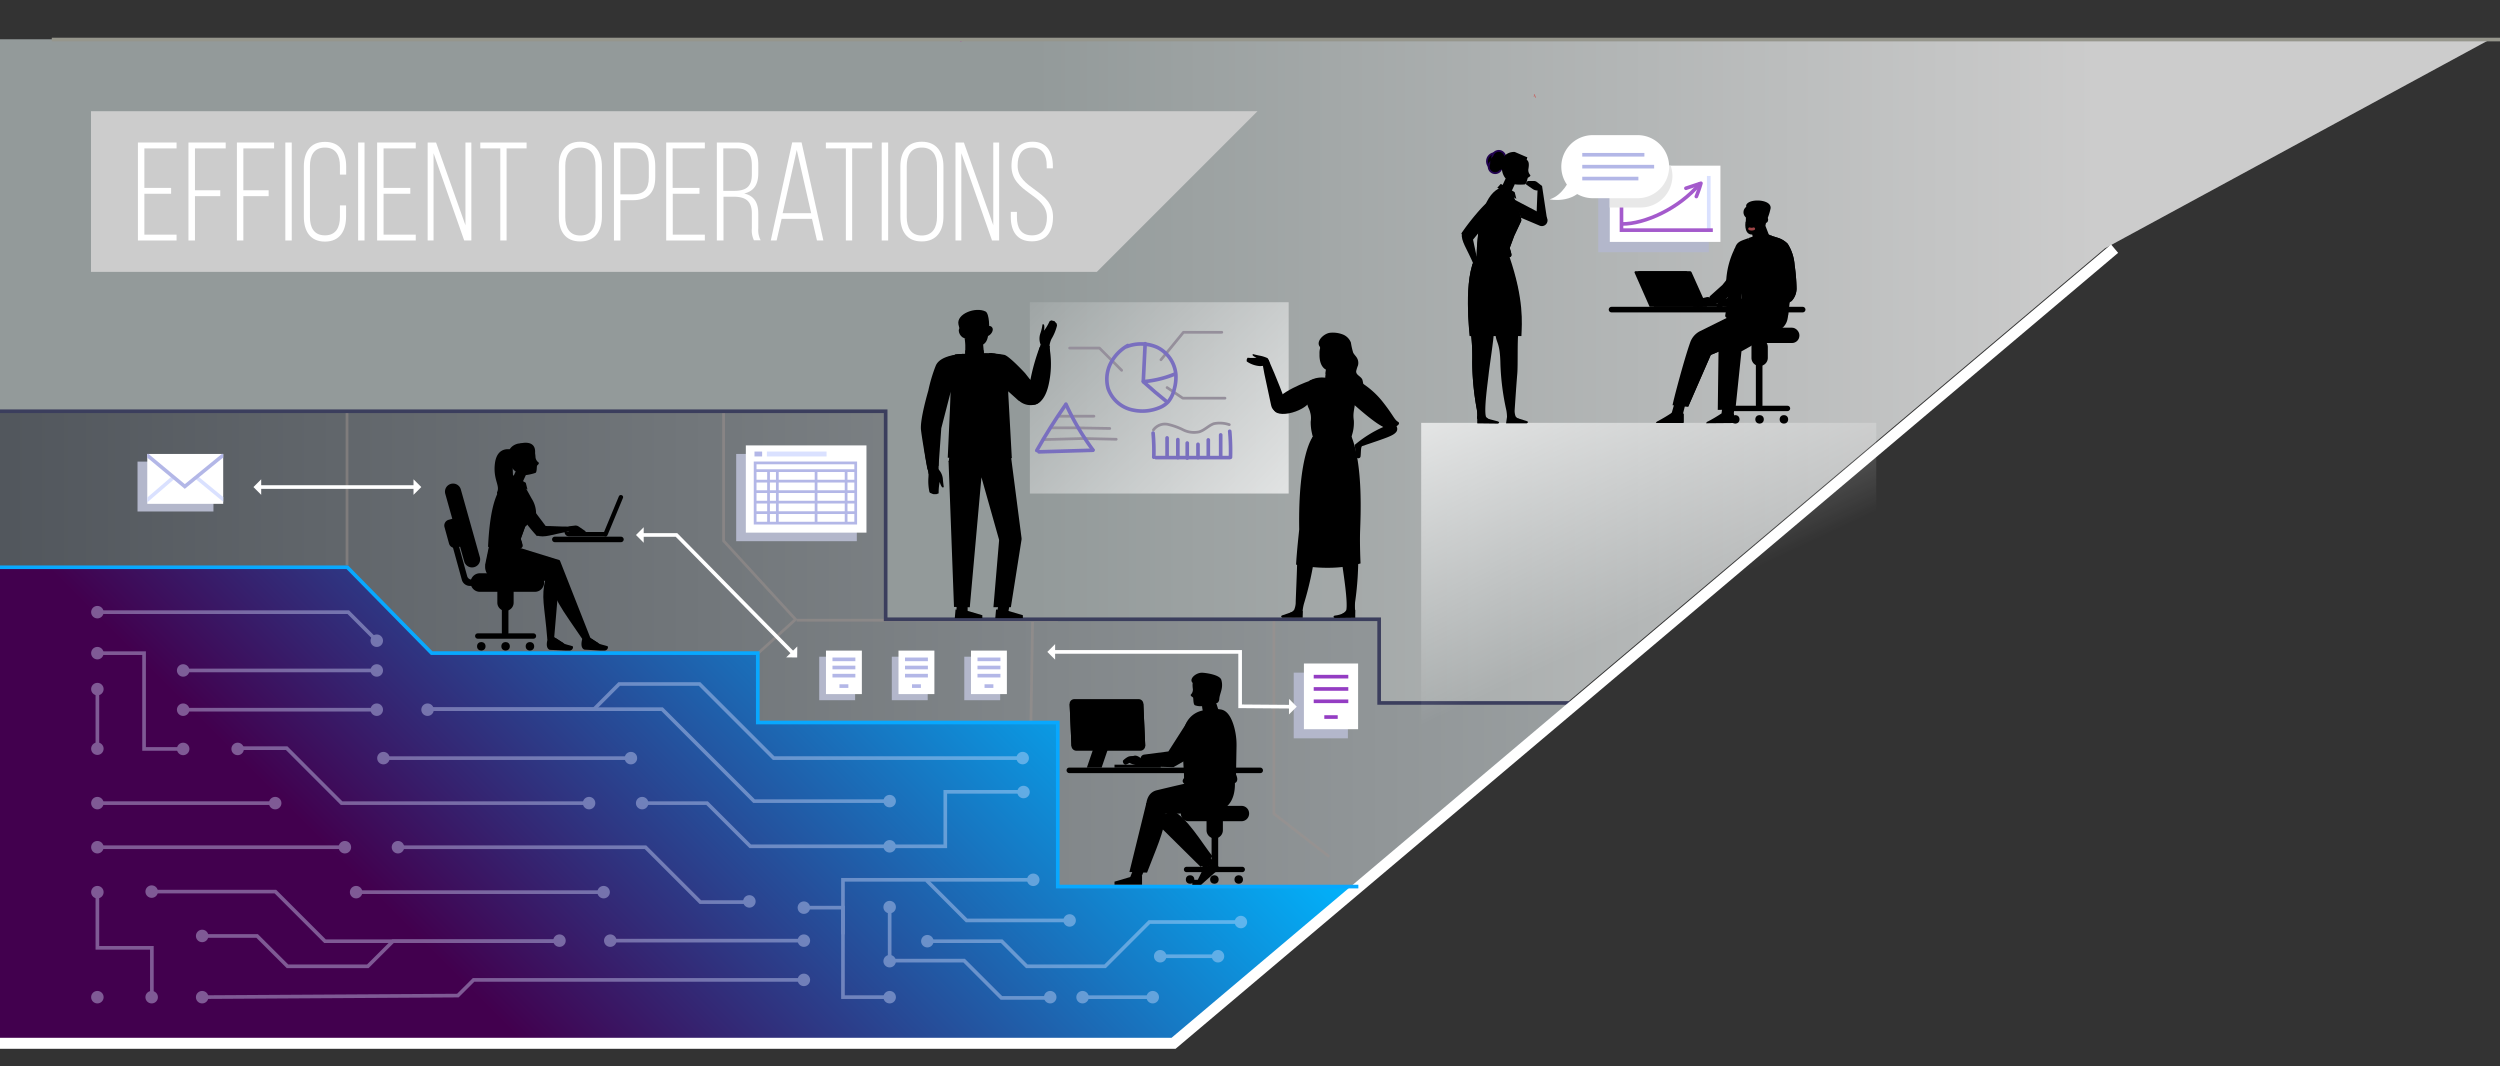 <svg xmlns="http://www.w3.org/2000/svg" xmlns:xlink="http://www.w3.org/1999/xlink" width="500.11" height="213.31" viewBox="0 0 500.11 213.31"><rect x="0" y="0" width="500.11" height="213.31" fill="#333333" stroke="none"/><defs><linearGradient id="h" x1="206.76" y1="108.24" x2="418.96" y2="108.24" gradientUnits="userSpaceOnUse"><stop offset="0" stop-color="#939a9a"/><stop offset="1" stop-color="#ccc"/></linearGradient><linearGradient id="i" x1="279.03" y1="126.72" x2="200.74" y2="48.43" gradientUnits="userSpaceOnUse"><stop offset="0" stop-color="#fff"/><stop offset="1" stop-color="#fff" stop-opacity="0"/></linearGradient><linearGradient id="j" x1="412.77" y1="145.61" x2="-68.03" y2="145.61" gradientUnits="userSpaceOnUse"><stop offset="0" stop-color="#b0b5b5"/><stop offset="1" stop-color="#42474e"/></linearGradient><linearGradient id="k" x1="298.87" y1="50.34" x2="332.98" y2="122.31" xlink:href="#i"/><linearGradient id="l" x1="180.68" y1="83.48" x2="80.03" y2="184.14" gradientUnits="userSpaceOnUse"><stop offset="0" stop-color="#00b6ff"/><stop offset="1" stop-color="#42004e"/></linearGradient><clipPath id="m"><rect x="29.46" y="90.81" width="15.19" height="9.98" fill="none"/></clipPath></defs><g style="isolation:isolate"><g clip-path="url(#g)"><polygon points="0 208.64 232.84 208.64 421.08 49.68 498.18 7.85 0 7.85 0 208.64" fill="url(#h)"/><rect x="206.02" y="60.46" width="51.77" height="38.27" fill="url(#i)"/><path d="M223.29,87.87l-6.6-.15-8,.22" fill="none" stroke="#958f9b" stroke-linecap="round" stroke-linejoin="round" stroke-width="0.55"/><path d="M222,85.71l-6.78-.12h-4.94" fill="none" stroke="#958f9b" stroke-linecap="round" stroke-linejoin="round" stroke-width="0.55"/><path d="M218.83,83.26h-7.09" fill="none" stroke="#958f9b" stroke-linecap="round" stroke-linejoin="round" stroke-width="0.55"/><path d="M230.74,86a2.86,2.86,0,0,1,2.88-1.11A13.51,13.51,0,0,1,236.71,86a4.83,4.83,0,0,0,3.18.39c1.08-.33,1.88-1.26,2.94-1.64a6,6,0,0,1,3.08.2" fill="none" stroke="#958f9b" stroke-linecap="round" stroke-linejoin="round" stroke-width="0.55"/><polyline points="233.47 77.53 236.6 79.65 245.05 79.65" fill="none" stroke="#958f9b" stroke-linecap="round" stroke-linejoin="round" stroke-width="0.55"/><polyline points="232.24 71.97 236.74 66.47 244.41 66.47" fill="none" stroke="#958f9b" stroke-linecap="round" stroke-linejoin="round" stroke-width="0.55"/><polyline points="224.38 74.08 219.94 69.63 213.97 69.63" fill="none" stroke="#958f9b" stroke-linecap="round" stroke-linejoin="round" stroke-width="0.55"/><g style="mix-blend-mode:multiply"><path d="M207.4,90.12q2.61-4.62,5.66-9" fill="none" stroke="#796fbf" stroke-linecap="round" stroke-linejoin="round" stroke-width="0.73"/><path d="M213.23,80.85A51.86,51.86,0,0,0,218.62,90" fill="none" stroke="#796fbf" stroke-linecap="round" stroke-linejoin="round" stroke-width="0.73"/><path d="M207.83,90.39l10.8-.32" fill="none" stroke="#796fbf" stroke-linecap="round" stroke-linejoin="round" stroke-width="0.73"/><path d="M225.61,69.12a8.61,8.61,0,0,0-3.41,3.51,7,7,0,0,0-.52,5.11,6.63,6.63,0,0,0,5.11,4.32,8.84,8.84,0,0,0,5-.45,4.92,4.92,0,0,0,1.91-1.25,6.12,6.12,0,0,0,1.19-2.47,8.93,8.93,0,0,0,.33-3,6.72,6.72,0,0,0-3.71-5.4,8,8,0,0,0-6.2-.12" fill="none" stroke="#796fbf" stroke-linecap="round" stroke-linejoin="round" stroke-width="0.73"/><path d="M229.08,68.75l-.37,7.51" fill="none" stroke="#796fbf" stroke-linecap="round" stroke-linejoin="round" stroke-width="0.73"/><path d="M228.72,76.34a21,21,0,0,0,6.16-1.46" fill="none" stroke="#796fbf" stroke-linecap="round" stroke-linejoin="round" stroke-width="0.73"/><path d="M228.84,76.47q2.21,2,4.55,3.88" fill="none" stroke="#796fbf" stroke-linecap="round" stroke-linejoin="round" stroke-width="0.73"/><path d="M230.67,86.64a40.78,40.78,0,0,1,.14,4.82" fill="none" stroke="#796fbf" stroke-linecap="round" stroke-linejoin="round" stroke-width="0.73"/><path d="M246,86.28a44.75,44.75,0,0,1,.15,5.18" fill="none" stroke="#796fbf" stroke-linecap="round" stroke-linejoin="round" stroke-width="0.73"/><path d="M231.25,91.54H246" fill="none" stroke="#796fbf" stroke-linecap="round" stroke-linejoin="round" stroke-width="0.73"/><path d="M233.47,87.6v3.6" fill="none" stroke="#796fbf" stroke-linecap="round" stroke-linejoin="round" stroke-width="0.73"/><path d="M235.62,87.94v3.6" fill="none" stroke="#796fbf" stroke-linecap="round" stroke-linejoin="round" stroke-width="0.73"/><path d="M237.5,88.63v3" fill="none" stroke="#796fbf" stroke-linecap="round" stroke-linejoin="round" stroke-width="0.73"/><path d="M239.65,88.88v2.66" fill="none" stroke="#796fbf" stroke-linecap="round" stroke-linejoin="round" stroke-width="0.73"/><path d="M241.71,88v3.43" fill="none" stroke="#796fbf" stroke-linecap="round" stroke-linejoin="round" stroke-width="0.73"/><path d="M244.19,87v4.46" fill="none" stroke="#796fbf" stroke-linecap="round" stroke-linejoin="round" stroke-width="0.73"/></g><polygon points="315.39 140.62 275.89 140.62 275.89 123.88 177.17 123.88 177.17 82.27 -34.23 82.27 -34.23 208.94 234.77 208.94 315.39 140.62" fill="url(#j)"/><rect x="258.81" y="134.56" width="10.84" height="13.14" transform="translate(528.45 282.26) rotate(180)" fill="#b3b7cb" style="mix-blend-mode:multiply"/><rect x="260.84" y="132.73" width="10.84" height="13.14" transform="translate(532.52 278.6) rotate(180)" fill="#fff"/><line x1="267.6" y1="143.44" x2="264.92" y2="143.44" fill="none" stroke="#943dc3" stroke-miterlimit="10" stroke-width="0.73"/><line x1="269.72" y1="140.29" x2="262.8" y2="140.29" fill="none" stroke="#943dc3" stroke-miterlimit="10" stroke-width="0.73"/><line x1="269.72" y1="137.82" x2="262.8" y2="137.82" fill="none" stroke="#943dc3" stroke-miterlimit="10" stroke-width="0.73"/><line x1="269.72" y1="135.36" x2="262.8" y2="135.36" fill="none" stroke="#943dc3" stroke-miterlimit="10" stroke-width="0.73"/><g opacity="0.5" style="mix-blend-mode:multiply"><line x1="69.42" y1="113.1" x2="69.42" y2="82.57" fill="none" stroke="#9d918e" stroke-miterlimit="10" stroke-width="0.55"/><polyline points="151.59 130.74 159.15 123.91 144.75 108.19 144.75 82.43" fill="none" stroke="#9d918e" stroke-miterlimit="10" stroke-width="0.55"/><line x1="159.37" y1="124.07" x2="211.66" y2="124.07" fill="none" stroke="#9d918e" stroke-miterlimit="10" stroke-width="0.55"/><line x1="206.56" y1="124.33" x2="206.23" y2="144.34" fill="none" stroke="#9d918e" stroke-miterlimit="10" stroke-width="0.55"/><polyline points="265.91 171.39 254.84 162.78 254.84 123.61" fill="none" stroke="#9d918e" stroke-miterlimit="10" stroke-width="0.55"/></g><polyline points="315.39 140.62 275.89 140.62 275.89 123.88 177.17 123.88 177.17 82.27 -34.23 82.27" fill="none" stroke="#3b3e5d" stroke-miterlimit="10" stroke-width="0.73"/><rect x="284.3" y="84.59" width="91.03" height="62.06" fill="url(#k)"/><path d="M347.13,49.5a16.43,16.43,0,0,0-1.83,7.06s1.12-.1,1.11-.26S347.13,49.5,347.13,49.5Z" fill-rule="evenodd"/><polygon points="336.6 83.06 334.33 82.9 335.08 80.28 337.25 80.44 336.6 83.06" fill-rule="evenodd"/><polygon points="346.79 83.06 344.36 82.89 344.67 80.38 347.09 80.56 346.79 83.06" fill-rule="evenodd"/><path d="M336.78,84.62a.71.71,0,0,0,.06-.25l0-1.63-2.32-.22a32.8,32.8,0,0,1-2.87,1.72.65.65,0,0,0-.4.38Z" fill-rule="evenodd"/><path d="M352,73.22h0a1.63,1.63,0,0,1-1.63-1.63V69.43A1.63,1.63,0,0,1,352,67.8h0a1.64,1.64,0,0,1,1.64,1.63v2.16A1.64,1.64,0,0,1,352,73.22Z" fill-rule="evenodd"/><path d="M351.91,81.71h0a.67.67,0,0,1-.66-.66V68.88a.66.66,0,0,1,.66-.66h0a.65.65,0,0,1,.66.66V81.05A.66.66,0,0,1,351.91,81.71Z"/><circle cx="351.99" cy="83.89" r="0.85"/><circle cx="356.86" cy="83.89" r="0.85"/><circle cx="347.13" cy="83.89" r="0.85"/><path d="M357.57,82.24H346.43a.53.53,0,0,1-.53-.53h0a.54.54,0,0,1,.53-.54h11.14a.54.54,0,0,1,.54.54h0A.54.54,0,0,1,357.57,82.24Z"/><rect x="343.86" y="65.55" width="16.1" height="3.07" rx="1.49"/><path d="M347.75,59s-1.43,4.11-1.33,4.92a5.7,5.7,0,0,0,1,2.56l7-.06a3.24,3.24,0,0,0,3.18-3.8v0c0-.19-.06-.38-.08-.57l-.48-3.56c-2.18,1.42-6.14,2-9.6,1.06Z" fill-rule="evenodd"/><path d="M342,59.3,344.56,57l1.95-2.44,1.16,2.74a8.88,8.88,0,0,1-5.27,3.8l-.31-.92Z" fill-rule="evenodd"/><path d="M337.72,81.34l-3.13-.27c0-.39,2.25-9,3.52-12.56a4,4,0,0,1,2-2.28l7.54-3.74,4.93,4.18L342.23,71Z" fill-rule="evenodd"/><path d="M337.72,81.34l-1.27-.11c.3-2.5,2.25-4.73,3.13-6,1.11-1.58.43-4.2.9-5.52a4.52,4.52,0,0,1,.95-1.34,8.39,8.39,0,0,1,3.75-2.24A14.57,14.57,0,0,0,349.44,64l3.16,2.68L342.23,71Z" fill-rule="evenodd"/><path d="M346.82,84.62a.54.54,0,0,0,.06-.25l0-1.63-2.57,0a27.74,27.74,0,0,1-2.61,1.55.65.65,0,0,0-.41.38Z" fill-rule="evenodd"/><path d="M349.63,41.21a1.35,1.35,0,0,0-.36,2.3c1.3,1.54.36-2.3.36-2.3Z" fill-rule="evenodd"/><path d="M355.25,48.49a1.68,1.68,0,0,0-.94-1.39,3.07,3.07,0,0,0-2.07-.19,15.19,15.19,0,0,0-2.44.71l-.69,2.28,2.3,1.1L356,47.6Z" fill-rule="evenodd"/><path d="M349.32,42.53A2.06,2.06,0,0,1,350,41.1a2,2,0,0,1,1.52-.49h0a2,2,0,0,1,1.83,2.1c0,.61-.05,1.29-.08,1.87a1.41,1.41,0,0,1-.49,1,1.44,1.44,0,0,1-1.09.35l-1.11-.11a1.49,1.49,0,0,1-1.34-1.54c0-.54.05-1.18.07-1.78Z" fill-rule="evenodd"/><polygon points="354.36 48.27 352.91 44.52 350.28 45.69 351.01 49.31 354.36 48.27 354.36 48.27" fill-rule="evenodd"/><path d="M352.2,42.3s-.26,1.84,1.18,1.88a11.72,11.72,0,0,0,.82-2.51c.16-1.58-3-1.9-4.29-1.23s-.5,1.89,2.29,1.86Z" fill-rule="evenodd"/><path d="M350.47,47.6c.83,1.32,2.83.12,3.16-.34.05-.08.93.46,1.05.54,1.75,1.27,2,6.71,2.3,8.67.14.91,1,4,.53,4.77-.15.27-1.52.06-1.79.11-1.15.22-6.29.63-7-.19s-.18-2.33-.31-3.3a24.08,24.08,0,0,1,.65-9.48Z" fill-rule="evenodd"/><path d="M349,55.24c.9,2.78,7.55-.2,6.79-1.53-1-1.87.47,1.28.75,3.24.13.91.86,4,.47,4.77-.13.27-.65,2.39-.9,2.41-3.26.13-8.26.35-8.49-.72-.32-1.52,1.14-4.1,1.25-5.07A11.63,11.63,0,0,0,349,55.24Z" fill-rule="evenodd"/><path d="M353.35,43.41a.64.64,0,0,0-.31,1.21.56.56,0,0,0,.63-.48.57.57,0,0,0-.32-.73Z" fill-rule="evenodd"/><path d="M349.25,44.31c-.1-.16-.49,2.48,1.1,2.61s2.26-.51,2.36-3.55c0,0-.63,1.85-1.56,1.88-1.94,0-1.79-.74-1.9-.94Z" fill-rule="evenodd"/><path d="M350,45.77a1.23,1.23,0,0,0,.82,0" stroke="#9c4345" stroke-linecap="round" stroke-linejoin="round" stroke-width="0.55"/><path d="M343.63,82l3.53-.1,1.21-11.62,7.54-4.19-.8-1.22-5.38-.39-4,1.89a3.42,3.42,0,0,0-1.94,3.11Z" fill-rule="evenodd"/><path d="M349.8,47.62a56,56,0,0,0-1,7.94,63.92,63.92,0,0,1-1.36,9.06c-.48-.89-2.18-.62-2.33-1.43,0,0,1.49-9.82,1.75-12.39S348.09,48.3,349.8,47.62Z" fill-rule="evenodd"/><path d="M346.86,60s-.89-.61-1.46-.32a10.64,10.64,0,0,0-1.12.38,3.64,3.64,0,0,0-.93.92.75.75,0,0,0,.56.74c.2,0,.8-.49.8-.49a3.48,3.48,0,0,0,1.93,0Z" fill-rule="evenodd"/><path d="M342.72,59.9s-.84-.68-1.43-.42a10.72,10.72,0,0,0-1.15.29,3.76,3.76,0,0,0-1,.85.75.75,0,0,0,.5.78c.2.05.84-.44.84-.44a3.38,3.38,0,0,0,1.91.17Z" fill-rule="evenodd"/><polygon points="346.86 59.95 349.69 59.74 349.8 61.24 346.26 61.05 346.86 59.95" fill-rule="evenodd"/><rect x="338.7" y="60.79" width="9.24" height="0.59"/><path d="M359.39,57.64A37.75,37.75,0,0,0,359,53a9.12,9.12,0,0,0-1.39-4.24,4.79,4.79,0,0,0-2-1.2l-1.34-.42a36.5,36.5,0,0,0-1,11.25l-4.49.89v2.14h6.93l1.38-.45,1.31-.73A3.68,3.68,0,0,0,359.39,57.64Z" fill-rule="evenodd"/><path d="M341.49,61.38h-10.6l-3.2-7.13h10.36a.38.38,0,0,1,.34.22Z" fill-rule="evenodd"/><path d="M340.64,61.38H330L327,54.58a.23.23,0,0,1,.21-.33h10.09a.23.23,0,0,1,.21.14Z" fill-rule="evenodd"/><path d="M353.17,56.76s-.09,3.79-1,5.53a21.46,21.46,0,0,1-2.4,2.83s7.74.76,8-2.36a61.71,61.71,0,0,1,1-6.77Z" fill-rule="evenodd"/><path d="M334.12,57.86c.13.44-.21.8-.76.8a1.3,1.3,0,0,1-1.23-.8c-.13-.45.22-.81.77-.81A1.28,1.28,0,0,1,334.12,57.86Z" fill-rule="evenodd"/><path d="M359.39,57.64A37.75,37.75,0,0,0,359,53a9.12,9.12,0,0,0-1.39-4.24,4.79,4.79,0,0,0-2-1.2l-1.34-.42c5.15,2.63,3.48,8.28,3.84,12.06-.83.44-1.22.3-3.15.69a26.86,26.86,0,0,1-3.58,1,5,5,0,0,0-2.62-.1v.59h6.93l1.38-.45,1.31-.73A3.68,3.68,0,0,0,359.39,57.64Z" fill-rule="evenodd"/><path d="M360.61,62.49H322.38a.56.56,0,0,1-.56-.56h0a.56.56,0,0,1,.56-.55h38.23a.56.56,0,0,1,.56.55h0A.56.56,0,0,1,360.61,62.49Z" fill-rule="evenodd"/><path d="M298,55.18A22.41,22.41,0,0,0,300,51c0,.3-1.13.8,1.45.42,0,0,3.5,5.75,2.31,14.81-.26,1.94-.08,6.75-.24,8.56S303,82,303,82a3.07,3.07,0,0,0,.19,1.29,1.49,1.49,0,0,0,.53.45c.44.25.87.48.34.75s-2.59.07-2.59-.21,0-.56,0-.8a9.08,9.08,0,0,0-.12-1.33,49.94,49.94,0,0,1-1.2-9.29c-.08-4.54-.84-4.06-1-6.11C298.66,59.2,297.14,56.79,298,55.18Z"/><path d="M303.72,83.7a5.47,5.47,0,0,1-2.26-.26l-.18,1.24h4.14c.53-.27,0-.44,0-.44Z"/><path d="M295.52,83.75v-.51a8.12,8.12,0,0,0-.09-1.35,53.94,53.94,0,0,1-.92-9.48,42.09,42.09,0,0,0-.27-5.94c-.19-4.5-.16-9.18.64-11.84a17.84,17.84,0,0,0,.88-4.75s.8,1.59,4.37,1.54c0,0-1.18,13-1.27,14.88S298,73,297.8,74.82s-.95,7-.56,8.46c0,.14.25.32.52.52a5,5,0,0,0,.48.31"/><path d="M296.3,83.85c.11-2.31.45-9.41.64-11.94.23-3,.2-5.42.2-5.42l-2.9,0v0a42.09,42.09,0,0,1,.27,5.94,53.94,53.94,0,0,0,.92,9.48,8.12,8.12,0,0,1,.09,1.35v.51Z"/><path d="M299.65,84.74c.53-.21,0-.44,0-.44a173.09,173.09,0,0,0-4.14-1.06c0,.24,0,1.16,0,1.45Z"/><path d="M294,67.23h10.35c.1-2.6.56-7.22-2.4-15.9h-6.66C292.62,55.31,294,67.23,294,67.23Z"/><path d="M297.5,57.86c.07-3.76,1.88-5,2.16-6.46l-.06-.07h-4.27c-2.71,4-1.29,15.9-1.29,15.9h3.12C297.24,65.63,297.46,60.94,297.5,57.86Z"/><polygon points="299.66 39.02 301.62 39.9 303.4 36.05 301.48 35.09 299.66 39.02"/><path d="M304.27,43.56l3.66,1.55a1.13,1.13,0,0,0,1.27-.18h0a1.13,1.13,0,0,0-.16-1.8l-6.27-3.29Z"/><path d="M308.48,37.21l-.89.49s-.24,5.45-.24,6.32,1,1,1,1a1.1,1.1,0,0,0,1.12-1.21Z"/><path d="M302.34,38.27s2.08,4.82,2,5.91l-1.41,3L302,49.64c.26.9.68,1.75-.08,1.84h-6.6c.39-8,1.82-12.8,5-14C300.78,37.33,301.44,37.8,302.34,38.27Z"/><polygon points="300.09 41.21 295.45 49.55 295.88 44.47 300.09 41.21"/><path d="M302.66,39.05l-.72,4.3c-1.91,2.54-2.28,8-2.28,8h0l2.27.08c.76-.09.34-.94.08-1.84l.88-2.44,1.41-3C304.39,43.36,303.24,40.46,302.66,39.05Z"/><path d="M295.71,52.41l.44,1.2a1,1,0,0,1,0,.74L295.54,56l-.56-.49L294.5,54a1.54,1.54,0,0,1,.08-1.09l.25-.6Z"/><path d="M294.61,47.64c.44,1.89.57,2.91,1.05,4.8l-.78.66c-1.54-3.64-2.62-4.77-2.45-6.44C294.74,44.87,292.38,46.18,294.61,47.64Z"/><path d="M308.48,37.21l-1-.78a1,1,0,0,0-.71-.22l-1,0a.52.52,0,0,0-.45.72h0l1.33.91a1.66,1.66,0,0,0,1.07.26l.65-.07Z"/><path d="M301.05,33.17c.38-1.64.51-1.91,2-2.14s.48.39,2,.78c.89.23.87,1.06.68,2.1a1.48,1.48,0,0,0,.4,1.12c.08.25-.34.42-.47.52s-.23,1.19-.61,1.34a10,10,0,0,1-1.91,0c-1.64-.92-1-4.24-1-4.24C302,32.08,300.94,33.6,301.05,33.17Z"/><circle cx="299.1" cy="32.27" r="1.64" stroke="#220350" stroke-miterlimit="10" stroke-width="0.37"/><circle cx="299.9" cy="32.13" r="1.3" stroke="#220350" stroke-miterlimit="10" stroke-width="0.37"/><circle cx="299.82" cy="31.48" r="1.3" stroke="#220350" stroke-miterlimit="10" stroke-width="0.37"/><circle cx="299.1" cy="33.34" r="1.3" stroke="#220350" stroke-miterlimit="10" stroke-width="0.37"/><circle cx="299.66" cy="32.5" r="1.56"/><path d="M303,30.39s-3.2-.22-2.52,3.72a3.41,3.41,0,0,0,.51,1.33.94.94,0,0,0,.88.43.78.78,0,0,0,.58-.23c1-1.37.82-1,1.66-3.37l1.19-.46.23-.33Z"/><path d="M302.94,34.87s-.64-2.37.21-3l2.36-.42A4.57,4.57,0,0,1,302.94,34.87Z"/><polygon points="303 38.44 300.22 36.78 299.53 37.55 303.34 39.78 303 38.44"/><path d="M292.35,46.68a2.2,2.2,0,0,0,2.33,1.25l4.55-5.56a2.57,2.57,0,0,0,.95-1.64c0-.77-.68-1.51-2.08-.7C296.89,40.73,293.76,44.53,292.35,46.68Z"/><path d="M303.31,34.43c.11.53-.1,1-.46,1s-.73-.35-.83-.87.1-1,.45-1S303.21,33.91,303.31,34.43Z"/><rect x="319.71" y="35.2" width="22.13" height="15.25" fill="#b3b7cb" style="mix-blend-mode:multiply"/><rect x="322.03" y="33.14" width="22.13" height="15.25" fill="#fff"/><path d="M324.55,44.8c4.4,0,11.26-3,15.45-8" fill="none" stroke="#a45acc" stroke-linecap="round" stroke-linejoin="round" stroke-width="0.73"/><path d="M337.26,37.66l3-1a25.17,25.17,0,0,1-.92,2.65" fill="none" stroke="#a45acc" stroke-linecap="round" stroke-linejoin="round" stroke-width="0.73"/><line x1="341.83" y1="46.04" x2="341.83" y2="35.2" fill="none" stroke="#dae1ff" stroke-miterlimit="10" stroke-width="0.73"/><polyline points="324.37 34.01 324.37 46.04 342.64 46.04" fill="none" stroke="#a45acc" stroke-miterlimit="10" stroke-width="0.73"/><path d="M322,41.51h6.15a6.36,6.36,0,0,0,6.41-6.31,6.11,6.11,0,0,0-.36-2.06H322Z" fill="#e8e8e8" style="mix-blend-mode:multiply"/><path d="M327.59,39.65a6.31,6.31,0,1,0,0-12.62h-8.95a6.31,6.31,0,1,0,0,12.62Z" fill="#fff"/><line x1="327.75" y1="35.72" x2="316.52" y2="35.72" fill="none" stroke="#b3b7e7" stroke-miterlimit="10" stroke-width="0.73"/><line x1="330.9" y1="33.34" x2="316.52" y2="33.34" fill="none" stroke="#b3b7e7" stroke-miterlimit="10" stroke-width="0.73"/><line x1="328.95" y1="30.96" x2="316.52" y2="30.96" fill="none" stroke="#b3b7e7" stroke-miterlimit="10" stroke-width="0.73"/><path d="M314,35.88s-1.3,3.17-4,4c0,0,4.66,1,7.07-2.68" fill="#fff"/><polygon points="271.73 177.35 211.6 177.35 211.6 144.53 151.59 144.53 151.59 130.65 86.35 130.65 69.48 113.48 -34.23 113.48 -34.23 208.94 234.77 208.94 271.73 177.35" fill="url(#l)"/><polyline points="-34.23 208.7 234.77 208.7 423.01 49.74" fill="none" stroke="#fff" stroke-miterlimit="10" stroke-width="2.2"/><path d="M101.12,122.2h0a1.64,1.64,0,0,1-1.63-1.63v-2.16a1.64,1.64,0,0,1,1.63-1.64h0a1.64,1.64,0,0,1,1.63,1.64v2.16A1.64,1.64,0,0,1,101.12,122.2Z" fill-rule="evenodd"/><path d="M101.05,127.23h0a.65.65,0,0,1-.66-.66V114.4a.66.66,0,0,1,.66-.66h0a.67.67,0,0,1,.66.66v12.17A.66.66,0,0,1,101.05,127.23Z"/><circle cx="101.14" cy="129.29" r="0.85"/><circle cx="106.01" cy="129.29" r="0.85"/><circle cx="96.28" cy="129.29" r="0.85"/><path d="M106.71,127.77H95.57a.54.54,0,0,1-.53-.54h0a.53.53,0,0,1,.53-.53h11.14a.54.54,0,0,1,.54.53h0A.54.54,0,0,1,106.71,127.77Z"/><path d="M93.46,115.27l-2.58-9.37H89.61L92.39,116A1.67,1.67,0,0,0,94,117.21h5.28v-1.27H94.34A.92.92,0,0,1,93.46,115.27Z"/><path d="M96,118.39h11a1.85,1.85,0,0,0,1.85-1.86h0a1.85,1.85,0,0,0-1.85-1.85H96a1.85,1.85,0,0,0-1.86,1.85h0A1.86,1.86,0,0,0,96,118.39Z"/><path d="M89.32,103.92h1a1.19,1.19,0,0,1,1.19,1.19v3.41a1.19,1.19,0,0,1-1.19,1.19h-1a0,0,0,0,1,0,0v-5.78A0,0,0,0,1,89.32,103.92Z" transform="translate(205.92 185.83) rotate(164.63)"/><path d="M89.08,98.8l3.79,13.53a1.62,1.62,0,0,0,2,1.12h0a1.61,1.61,0,0,0,1.12-2l-3.8-13.53a1.61,1.61,0,0,0-2-1.12h0A1.61,1.61,0,0,0,89.08,98.8Z"/><path d="M116.48,127.82l1.73.07L112,112.11,99.24,111l.91,2.36c10.49.52,10.18,2,10.18,2C110.06,119.14,112.57,122,116.48,127.82Z"/><path d="M109.49,127.92l1.34,0,1-11.76c.81-6.41-2.2-4-12.38-4.56v1.49c10.4.53,9.69,2.63,9.69,2.63C108.19,119.56,108.93,120.94,109.49,127.92Z"/><path d="M99,115.64l10.3.51,2.66-4.09-11.68-3.61c-1.18,0-2.48-.6-2.48.9l-.74,3.58C97.08,114.42,97.85,115.64,99,115.64Z"/><path d="M100,114.85c-1.63-.1-1.76-2.22-.84-5.4l.36-1.07c-.87-.1-1.61-.16-1.61,1l-.74,3.58a2.1,2.1,0,0,0,1.94,2.71l10.29.51.25-.37Z"/><path d="M113.74,105.29l1.27-.15a1.09,1.09,0,0,1,.72.17l1.47,1-.6.44-1.61.1a1.58,1.58,0,0,1-1-.34l-.53-.39Z"/><path d="M108.84,105.22c1.94,0,3,.14,4.91.12l.46.91c-3.9.64-5.25,1.42-6.84.86C106.18,104.44,106.9,107.05,108.84,105.22Z"/><path d="M104,88.73s3.51-1.06,3,2.26a7,7,0,0,1-2.14,4.27l-1.49-6.12Z"/><polygon points="101.84 97.16 103.8 98.05 105.58 94.2 103.66 93.23 101.84 97.16"/><path d="M102.44,91.87c0-1.68.07-2,1.44-2.53s.56.27,2.11.31c.92,0,1.09.84,1.14,1.89a1.5,1.5,0,0,0,.64,1c.13.23-.24.49-.33.61s0,1.21-.3,1.44a9.63,9.63,0,0,1-1.86.44c-1.8-.53-1.92-3.91-1.92-3.91C103.16,90.59,102.44,92.32,102.44,91.87Z"/><path d="M103.7,88.73s-3.17.51-1.62,4.19a3.38,3.38,0,0,0,.8,1.18.94.94,0,0,0,1,.22.76.76,0,0,0,.51-.35c.7-1.57.57-1.2.86-3.66l1.06-.71-1.18-.87Z"/><path d="M104.67,93.11s-1.16-2.17-.47-3l2.21-.94A4.62,4.62,0,0,1,104.67,93.11Z"/><path d="M104.52,96.42l1.83,3.31a5.54,5.54,0,0,1,.87,3.48l-2.15,2.13-.88,2.45c.26.89.68,1.75-.08,1.84l-6.48-.23c.39-8,1.7-12.58,4.87-13.75C103,95.48,103.62,95.94,104.52,96.42Z"/><polygon points="105.18 96.58 102.4 94.93 101.71 95.69 105.52 97.93 105.18 96.58"/><path d="M107.38,107.2a2.23,2.23,0,0,0,1.76-2l-4.32-5.74c-.31-.51-.79-1.2-1.37-1.31-.76-.15-1.62.31-1.17,1.86C102.67,101.37,105.62,105.32,107.38,107.2Z"/><path d="M118.21,127.7l1.54,1c.31.24,1.81.49,1.86.65h0a.68.68,0,0,1-.75.78l-.84,0-3.08-.17s-1-.17-.46-2.15Z" fill-rule="evenodd"/><path d="M111.23,127.7l1.53,1c.31.24,1.81.49,1.86.65h0a.68.68,0,0,1-.75.78l-.84,0L110,130s-1-.17-.45-2.15Z" fill-rule="evenodd"/><path d="M124.24,108.46H111a.56.56,0,0,1-.56-.55h0a.56.56,0,0,1,.56-.55h13.21a.56.56,0,0,1,.56.55h0A.56.56,0,0,1,124.24,108.46Z" fill-rule="evenodd"/><path d="M105.49,92.58c.11.52-.1,1-.46,1s-.73-.34-.83-.87.1-1,.45-1S105.38,92.05,105.49,92.58Z"/><path d="M102.56,90S99.47,88.9,99,92.75c-.38,3.17,1.06,4.38.46,5.66A.44.44,0,0,0,100,99c1.19-.37,2.79-1.19,2.68-2.93-.19-2.75-.13-4.67,0-4.72S102.56,90,102.56,90Z"/><path d="M103.79,102.67c-1.91,2.55-2,6.88-2,6.88l2.27.08c.76-.09.34-.95.08-1.84l.37-1,.51-1.42.45-.44Z"/><path d="M113.82,107.3h7.5v-.88h-8.38A.88.88,0,0,0,113.82,107.3Z"/><rect x="118.23" y="102.72" width="8.89" height="0.88" rx="0.4" transform="translate(264.96 29.38) rotate(112.53)"/><path d="M109.5,127.82s1.84,1.84,3.35.91l-2.13-1.37Z" fill-rule="evenodd"/><path d="M116.47,127.82s1.85,1.84,3.35.91l-2.12-1.37Z" fill-rule="evenodd"/><polyline points="158.53 130.56 135.33 107.02 128.56 107.02" fill="none" stroke="#fff" stroke-miterlimit="10" stroke-width="0.73"/><polygon points="157.27 131.51 159.49 129.32 159.47 131.52 157.27 131.51" fill="#fff"/><polygon points="128.77 108.58 128.77 105.47 127.22 107.02 128.77 108.58" fill="#fff"/><line x1="82.93" y1="97.43" x2="52.04" y2="97.43" fill="none" stroke="#fff" stroke-miterlimit="10" stroke-width="0.73"/><polygon points="82.72 98.99 82.72 95.88 84.28 97.43 82.72 98.99" fill="#fff"/><polygon points="52.25 98.99 52.25 95.88 50.7 97.43 52.25 98.99" fill="#fff"/><polyline points="258.07 141.37 248.08 141.29 248.08 130.41 210.86 130.41" fill="none" stroke="#fff" stroke-miterlimit="10" stroke-width="0.73"/><polygon points="257.85 142.92 257.87 139.81 259.41 141.37 257.85 142.92" fill="#fff"/><polygon points="211.07 131.96 211.07 128.85 209.51 130.41 211.07 131.96" fill="#fff"/><path d="M208,80.36a1.72,1.72,0,0,1-1.9.48,17.41,17.41,0,0,1-5-3.41l-.22-.2s-1.62-3.19.12-5.73a.26.26,0,0,1,.37-.06c.15.12.39.32.73.63.79.71,2.13,2,4.18,4.22,0,0,1.17-4.79,1.74-6.88l.18-.61,1.82.42s0,.23,0,.63C210.07,71.81,210.15,77.85,208,80.36Z"/><path d="M208.12,68.8s1.07.94,1.82.42a4.49,4.49,0,0,1,.4-1.41,9.66,9.66,0,0,0,1.11-2.69,1.09,1.09,0,0,0-.08-.3.85.85,0,0,0-.13-.22,1,1,0,0,0-.26-.27.46.46,0,0,0-.17-.09.94.94,0,0,0-.31-.09l-.2,0h-.07a.35.35,0,0,0-.31.21,9.42,9.42,0,0,1-1.07,1.79s.19-1-.07-1.27l-.23,0a9.17,9.17,0,0,1-.45,1.87A3.19,3.19,0,0,0,208.12,68.8Z"/><path d="M209.36,66s0,0,0,0a4.54,4.54,0,0,0,1.13-1.86l-.2,0A6.7,6.7,0,0,1,209.36,66Z"/><path d="M209.81,66.27s0,0,0,0a4.72,4.72,0,0,0,1.15-2,.46.46,0,0,0-.17-.09A7,7,0,0,1,209.81,66.27Z"/><path d="M210.26,66.56s0,0,0,0a5,5,0,0,0,1.09-1.76.85.85,0,0,0-.13-.22A7.06,7.06,0,0,1,210.26,66.56Z"/><path d="M208.89,66.29c.3.2.31.82.2,1.12,0,0-.08,0-.08,0a3.84,3.84,0,0,0,0-.59,3.25,3.25,0,0,1-.12-.52S208.88,66.28,208.89,66.29Z"/><path d="M197.9,65.9s.07-3.17-.75-3.59c-2-1-5.91.49-5.41,2.63s.68,1.54.68,1.54S197.74,66.18,197.9,65.9Z"/><path d="M197.45,65.48a.61.61,0,0,1,1,0c.49.59-.34,1.72-1,1.77A14.76,14.76,0,0,1,197.45,65.48Z"/><path d="M200.49,83.88a21,21,0,0,1-9.32,0s-.78-4.31-1-5.56a30.75,30.75,0,0,0-1.87-6,.23.23,0,0,1,.1-.29,9.56,9.56,0,0,1,3.38-1.15,10.67,10.67,0,0,1,1.32-.11s0-.3,0-.74,0-.66,0-1a13.37,13.37,0,0,0-.15-1.48,4.55,4.55,0,0,0,3.68.9l.14,1.58v0l.07.65s.79,0,1.71.07a6.55,6.55,0,0,1,2.6.57C203.17,72.63,200.49,83.88,200.49,83.88Z"/><path d="M197.34,63.78a3.4,3.4,0,0,1,.38,1.94c.08,2.54-.68,3.34-2,3.48s-2.66-.36-2.94-2.72c-.14-1.18-.29-2.27.14-2.78C193.58,62.94,196.34,62.74,197.34,63.78Z"/><path d="M193,66.14s-.4-1-1-.5.24,2.15,1.2,2C193.16,67.68,193.29,66.5,193,66.14Z"/><path d="M185.73,94.07a12.94,12.94,0,0,1,0,1.4,10.13,10.13,0,0,0,.21,3,1.66,1.66,0,0,0,.21.17l.07,0a1.37,1.37,0,0,0,.5.2h.05a1.43,1.43,0,0,0,.5,0h.05a2.37,2.37,0,0,0,.45-.15,10.75,10.75,0,0,1,.21-2.29s.27,1,.6,1.12l.22-.07s-.16-1.15-.19-1.67a3.24,3.24,0,0,0-1.09-2.11S186.19,93.29,185.73,94.07Z"/><path d="M190.32,76.57c-.17.51-.38,1.19-.6,2-.74,2.44-1.67,5.68-1.83,6.68s-.15,5.94-.13,7.92c0,.52,0,.84,0,.84a1.79,1.79,0,0,1-2,.77s-.09-.41-.21-1.08a43,43,0,0,1-.93-8.49,65.91,65.91,0,0,1,2-9.12,15.86,15.86,0,0,1,1.28-3.55,1.69,1.69,0,0,1,1.24-.72C191,71.63,190.92,74.68,190.32,76.57Z"/><path d="M192.25,66.12a1.4,1.4,0,0,1,.66.61s0,.07-.07,0a2.62,2.62,0,0,1-.22-.25.55.55,0,0,1-.19.15.06.06,0,0,1-.07-.1.53.53,0,0,1,.15-.15,1.66,1.66,0,0,1-.3-.22S192.21,66.12,192.25,66.12Z"/><path d="M187.31,98.87h.05a18.17,18.17,0,0,1,0-2.33s0,0,0,0A5.64,5.64,0,0,0,187.31,98.87Z"/><path d="M186.76,98.88h.05a18.32,18.32,0,0,1,.05-2.34s0,0,0,0A5.54,5.54,0,0,0,186.76,98.88Z"/><path d="M186.19,98.64l.07,0a18,18,0,0,1,.05-2.2s0,0,0,0A5.48,5.48,0,0,0,186.19,98.64Z"/><polygon points="191.32 122.59 193.56 122.64 193.61 118.39 191.47 118.33 191.32 122.59" fill-rule="evenodd"/><polygon points="193.49 122.18 191.15 121.93 191 123.66 196.51 123.66 196.51 123.07 193.49 122.18" fill-rule="evenodd"/><polygon points="199.43 122.59 201.67 122.64 202.44 118.17 200.3 118.11 199.43 122.59" fill-rule="evenodd"/><polygon points="201.6 122.18 199.25 121.93 199.1 123.66 204.62 123.66 204.62 123.07 201.6 122.18" fill-rule="evenodd"/><path d="M194,121.48l2.33-26,3.51,12.43a1.41,1.41,0,0,1,0,.46l-1.11,13.09h3.49l2.13-13.5a1.45,1.45,0,0,0,0-.36l-2.51-19.4s-4.52.44-12.09,4l1.09,29.21Z"/><path d="M210,69.85c-1.53.25-2-.44-2-.44A40.86,40.86,0,0,0,206.12,76l-1.06-1.35s-3-3.26-4.09-3.65a18.14,18.14,0,0,0-4.17-.3l-.07-.65v0a2.25,2.25,0,0,0-1.64.73,4.61,4.61,0,0,0-2-.71c0,.44,0,.74,0,.74-.26,0-4.93,0-5.9,2.35a30.79,30.79,0,0,0-1.49,5S184,83.89,184.24,86s1.29,7.92,1.29,7.92a2.22,2.22,0,0,0,2.23-.77l.54-7.49,1.89-7.31c0,.08.18,8.31-.39,14a.13.13,0,0,0,.07.11c.26.35,1.35,1.42,5.43,2.15l1-2,1.09,2s3.5-1.34,4.58-3.39a.55.55,0,0,0,.19-.42c-.8-9.77-.48-12.52-.48-12.52l1.62,1.45c.18.18.36.33.53.47l.06,0a0,0,0,0,1,0,0,3.48,3.48,0,0,0,3,.77s2-.07,2.88-4A18.84,18.84,0,0,0,210,69.85Z"/><path d="M189.59,91.57l.6-13.25A26.28,26.28,0,0,0,191,70.9l1.17-.09.36,0,3.7,8.42,1.63-8.54a2.6,2.6,0,0,1,.77,0,3.52,3.52,0,0,1,.52.09l2.52,7.5.74,13.37Z"/><path d="M192.57,70.78l3.7,8.42L192.94,76l.74-1.1-1.22-.15s-.21-3.08-.25-3.91Z"/><path d="M198,74.62l.78,1-2.49,3.62,1.63-8.54a1.39,1.39,0,0,1,.55-.07l.56,3.92Z"/><path d="M197.2,80.66a.26.26,0,0,0,0,.51A.26.26,0,0,0,197.2,80.66Z"/><path d="M197.35,83.59a.24.24,0,0,0,0,.48A.24.24,0,0,0,197.35,83.59Z"/><path d="M197.39,86.42a.29.29,0,0,0,0,.57A.29.29,0,0,0,197.39,86.42Z"/><path d="M262.14,76.13s-6.87,2.33-7.39,5c-.6,3.06,6.31,1.46,7.5-1.1C263.28,77.78,263.67,76,262.14,76.13Z"/><path d="M253.69,73.17a13.88,13.88,0,0,0-1.61.07,5.28,5.28,0,0,1-2.67-.93,1.28,1.28,0,0,1,0-.42v0a1.74,1.74,0,0,1,.17-.33,8.44,8.44,0,0,0,1.79,0s-.78-.31-.81-.57l.07-.16s.88.23,1.28.3a6.7,6.7,0,0,1,1.67.52S254.35,72.88,253.69,73.17Z"/><path d="M254.28,81.08c.5,2.27,3.59,1.46,2.69-1.16-1.12-3.27-3.23-8-3.23-8l-1.06,1.16C252.48,72.65,253,75.29,254.28,81.08Z"/><path d="M268.36,80.3c-.54-.39-.61-2-1-2.59a10.89,10.89,0,0,1-.94-1.21,5.41,5.41,0,0,1-.32-2.89,4.06,4.06,0,0,0-.78-3.11c-.44-.44-.83-.61-1.24-1.07-1-1.09.79-2.8,2.1-2.87a5.53,5.53,0,0,1,2.39.33,2.85,2.85,0,0,1,1.67,1.64,13.71,13.71,0,0,0,.45,2c.19.39.53.68.75,1.05a2,2,0,0,1,.22,1.51,7.8,7.8,0,0,0-.36,1.13c-.09.82.91,1,1.23,1.72a7.13,7.13,0,0,1,.25,2.3c-.09.76-.41,1.08-1.23,1a2.68,2.68,0,0,0-1.29,0,2.13,2.13,0,0,0-.73.57,1.79,1.79,0,0,1-.76.52A.49.49,0,0,1,268.36,80.3Z"/><path d="M271.37,76.06s5.47,4,8.06,9.35a1,1,0,0,1-.12,1c-.59.74-1.72,1.11-6.79,2.82-.32.11-.25,1.15-.34,2a.45.45,0,0,1-.9,0L271,89a23.68,23.68,0,0,1,5.76-3.6s-3.5-2.87-6.45-5C268.83,79.33,269.79,75.31,271.37,76.06Z"/><path d="M271.07,122.54c0-.2,0-.38,0-.55a12.59,12.59,0,0,1,0-1.47,63,63,0,0,0,.63-10.3,51.54,51.54,0,0,1,.08-6.46c.06-4.89.17-10.12-.71-13a14.71,14.71,0,0,1-.8-5.23s-1.27,1.93-4.85,1.88c0,0-.18,5.4,1.14,6,0,0,.45,8.06.6,10.16s1.06,7.31,1.33,9.26,1.16,7.57.83,9.2a1.53,1.53,0,0,1-.51.56,4.37,4.37,0,0,1-.47.34"/><path d="M267,123.62c-.54-.23,0-.48,0-.48a5.05,5.05,0,0,0,1.89-.55,5.16,5.16,0,0,0,2.22-.6c0,.26,0,1.25,0,1.58Z"/><path d="M265.59,86.64a1.31,1.31,0,0,0,0,.23A.56.56,0,0,0,265.59,86.64Z"/><path d="M267.11,91.48a23.41,23.41,0,0,1-1.49-4.56c0,.34-.44.87-3,.46,0,0-2.65,6.25-2.44,16.1,0,2.11-.66,7.34-.7,9.31s-.31,7.8-.28,7.81a4,4,0,0,1-.32,1.4,2,2,0,0,1-.59.48c-.47.28-.92.53-.42.83s2.59.06,2.61-.24.06-.61.1-.86a9.21,9.21,0,0,1,.27-1.45,63.86,63.86,0,0,0,2.21-10.1c.58-4.93,1.29-4.41,1.65-6.64C266.05,95.85,267.83,93.24,267.11,91.48Z"/><path d="M258.31,122.48a5,5,0,0,0,2.29-.27l0,1.34H256.5c-.5-.29.05-.47.05-.47Z"/><path d="M270.25,86.66c-4.36,2.2-7.61.69-7.61.69a44.15,44.15,0,0,0-.64-6.24,4.09,4.09,0,0,1-.15-1.2,31.18,31.18,0,0,1,.29-3.78,4.89,4.89,0,0,1,1.3-.39l.24,0c.74-.11,1.41-.14,1.41-.14l.08-.79.05-.54.09-.87c.11-1.15,2.47-.66,2.47-.66v2.83a6,6,0,0,0,1.18.14h.21A6.23,6.23,0,0,1,271,76C271.54,76.34,270,85.41,270.25,86.66Z"/><path d="M267.78,73v.85a3.79,3.79,0,0,1-2.61.92l.05-.54.09-.87C265.8,72.74,267.28,72.92,267.78,73Z"/><path d="M264.32,69a3.71,3.71,0,0,0-.36,1.82c-.07,2.39,1.08,3.27,1.86,3.27a2.66,2.66,0,0,0,2.76-2.55,5.4,5.4,0,0,0-.14-2.61C267.91,67.72,265.44,67.42,264.32,69Z"/><path d="M268.41,71s.37-1,1-.46-.22,1.94-1.12,1.83C268.25,72.37,268.12,71.34,268.41,71Z"/><path d="M269.08,71a.82.82,0,0,0-.36.23,1,1,0,0,0-.26.33s0,.07.07,0,.13-.15.2-.23a.59.59,0,0,0,.18.14s.09,0,.07-.09a.47.47,0,0,0-.14-.14,2.92,2.92,0,0,0,.28-.21S269.12,71,269.08,71Z"/><path d="M264.07,69.68a9.2,9.2,0,0,0,2.1-1.92,5.76,5.76,0,0,0,2.49,2.68l.72-.78-.92-1.49-1.62-.67-1.31-.29-1.23,1Z"/><path d="M262.64,87.35s-3,3.55-2.74,18.6c0,0-.48,4.25-.63,7,0,0,6.81,1.58,12.9-.24,0,0-.18-3.67-.09-6.45s.63-13.14-1.73-18.94A18.63,18.63,0,0,1,262.64,87.35Z"/><path d="M265.09,75.56a16.4,16.4,0,0,0,1.08,5.61s1.45-4.39,1.61-5.64c0,0,2.77-.26,3.59.53a26.59,26.59,0,0,1-.23,4.27c-.31,2-.51,2.46-.31,3.83a8.1,8.1,0,0,1-.48,3.19,11,11,0,0,1-7.71,0,9.44,9.44,0,0,1-.44-3,4.57,4.57,0,0,0-.35-2.57,4.42,4.42,0,0,1-.32-3.14,6,6,0,0,0,.32-2.41A5,5,0,0,1,265.09,75.56Z"/><path d="M271.05,75.82a17,17,0,0,1,5.43,4.41c2.34,2.94,2.38,3.66,3.2,4.16s-1.19,1.72-2.95,1-6-4.57-6-4.57S269.17,75.83,271.05,75.82Z"/><path d="M262.35,76.84s0,0,0,0a3.48,3.48,0,0,0-.44,1.19c-.17.53-.39,1-.58,1.56,0,.06.08.1.11,0a12.39,12.39,0,0,0,.62-1.45A2.88,2.88,0,0,0,262.35,76.84Z"/><path d="M270.72,77.89a10,10,0,0,0-.06-1.23h0a4.56,4.56,0,0,0,.09,2.66c0,.08.15.07.14,0C270.83,78.83,270.74,78.36,270.72,77.89Z"/><path d="M267.16,79.54a7.35,7.35,0,0,1-.63,2.61,8.05,8.05,0,0,0-.6,1.54,13.11,13.11,0,0,0-.21,3.85c0,.06.1.08.11,0,.21-1.39-.07-2.86.37-4.21s1.14-2.36,1.11-3.81A.08.08,0,1,0,267.16,79.54Z"/><polyline points="271.73 177.35 211.6 177.35 211.6 144.53 151.59 144.53 151.59 130.65 86.35 130.65 69.48 113.48 -34.23 113.48" fill="none" stroke="#08a8ff" stroke-miterlimit="10" stroke-width="0.73"/><path d="M192.23,8.27c.37,0,.61-.64.16-.64s-.61.64-.16.64Z" fill="#bd03ad"/><polygon points="217.42 153.56 220.37 153.56 222.39 147.63 219.44 147.63 217.42 153.56" fill-rule="evenodd"/><polygon points="243.09 172.68 240.87 173.74 239.36 172.02 241.58 170.96 243.09 172.68" fill-rule="evenodd"/><path d="M239.61,176h-1.1v1h1.76l3.73-3.31-.92-1.2-2.32,1.17Z" fill-rule="evenodd"/><path d="M230.9,164.23l9.31,9.21,2.36-2.12c-2-2.47-5.24-8.09-8.2-9.22Z" fill-rule="evenodd"/><path d="M247,156.15s.71,5.57-3.94,6.2a117.78,117.78,0,0,1-13.7.39s-.78-4,2.08-4.66c3.61-.87,5.49-1.29,5.49-1.29Z" fill-rule="evenodd"/><path d="M243.9,142.54,242.78,139l-2.46.93.47,3.34a3.31,3.31,0,0,1,3.11-.76Z" fill-rule="evenodd"/><path d="M241.73,140.13a3.51,3.51,0,0,1-1.09,2.12l-.1-.7-.14-1A2.13,2.13,0,0,0,241.73,140.13Z" fill-rule="evenodd"/><path d="M243.28,137.28c-.33-1.64-.45-1.92-1.89-2.2s-.5.37-2,.71c-.9.2-.9,1-.76,2.08a1.42,1.42,0,0,1-.43,1.1c-.09.25.33.44.45.55s0,1.35.38,1.56a3.3,3.3,0,0,0,2.5-.1c1.67-.86.72-4.25.72-4.25C242.33,136.16,243.37,137.72,243.28,137.28Z"/><path d="M241.41,138a12,12,0,0,0,1.62,2.5c.41.41.85-.08.88-.66.07-1.16.89-2.18.41-3.83-.25-.85-2.21-1.3-3.7-1.43-1.73-.15-3.69,2.15-.82,2.4l.88,1.62a.3.3,0,0,0,.56-.06Z" fill-rule="evenodd"/><path d="M242.16,137.66a.77.77,0,0,0-.86.6.76.76,0,0,0,.38,1,.74.74,0,0,0,.86-.6.76.76,0,0,0-.38-1Z" fill-rule="evenodd"/><rect x="222.95" y="152.97" width="9.24" height="0.59"/><rect x="213.36" y="153.56" width="39.29" height="1.11" rx="0.52" transform="translate(466.01 308.22) rotate(-180)"/><path d="M236.6,148.3l.32,8.49a19.94,19.94,0,0,0,10.25-.21c.4-.29.47-.82.09-1.65l.1-5.62a13.5,13.5,0,0,0-.47-3.85c-.43-1.57-1.21-3.27-2.6-3.52a8.42,8.42,0,0,0-3.83.22,4.69,4.69,0,0,0-3.62,4Z" fill-rule="evenodd"/><path d="M228.26,151.72s-.79-.73-1.4-.53c-.29.1-.73,0-1.17.19a3.91,3.91,0,0,0-1.05.78.74.74,0,0,0,.43.81c.2.07.87-.36.87-.36a4.79,4.79,0,0,0,2.22.52l1.4-.07.65-.79Z" fill-rule="evenodd"/><path d="M237.52,144.39l-3.79,5.93-4.82.63a.85.85,0,0,0-.75.85v1.47l6.58.2,4.31-2.47Z" fill-rule="evenodd"/><polygon points="228.14 175.89 225.9 175.94 228.31 169.92 230.37 170.52 228.14 175.89" fill-rule="evenodd"/><polygon points="225.97 175.48 228.46 175.23 228.46 176.96 222.95 176.96 222.95 176.37 225.97 175.48" fill-rule="evenodd"/><path d="M229.33,160.61l-3.4,13.83,3.53.12c1.66-4.42,3.45-8.11,3.78-11.77Z" fill-rule="evenodd"/><path d="M243,167.73h0a1.65,1.65,0,0,0,1.63-1.64v-2.16A1.64,1.64,0,0,0,243,162.3h0a1.64,1.64,0,0,0-1.64,1.63v2.16A1.65,1.65,0,0,0,243,167.73Z" fill-rule="evenodd"/><path d="M242.37,161.64v12.17a.65.65,0,0,0,.66.66h0a.66.66,0,0,0,.66-.66V161.64Z"/><circle cx="242.93" cy="175.94" r="0.85"/><circle cx="238.07" cy="175.94" r="0.85"/><circle cx="247.8" cy="175.94" r="0.85"/><path d="M237.37,174.47H248.5a.54.54,0,0,0,.54-.53h0a.54.54,0,0,0-.54-.54H237.37a.54.54,0,0,0-.54.54h0A.54.54,0,0,0,237.37,174.47Z"/><path d="M237.75,164.28h10.6a1.53,1.53,0,0,0,1.53-1.54h0a1.52,1.52,0,0,0-1.53-1.53h-10.6a1.52,1.52,0,0,0-1.53,1.53h0A1.53,1.53,0,0,0,237.75,164.28Z" fill-rule="evenodd"/><path d="M236.75,152.14l2.3-2.15v7.21a4.91,4.91,0,0,1-2.13-.41c-.38-.31-.51-.64,0-1.21Z" fill-rule="evenodd"/><path d="M215.29,150.18h12.87a1,1,0,0,0,.94-1l-.38-8.41a.94.94,0,0,0-.94-.91H214.91a.94.94,0,0,0-.94,1l.37,8.41A1,1,0,0,0,215.29,150.18Z" fill-rule="evenodd"/><polygon points="228.72 140.78 229.1 149.19 214.34 149.27 213.97 140.86 228.72 140.78" fill-rule="evenodd"/><rect x="147.27" y="90.81" width="24.13" height="17.45" fill="#b3b7cb" style="mix-blend-mode:multiply"/><rect x="149.2" y="89.1" width="24.13" height="17.45" fill="#fff"/><rect x="151.06" y="92.6" width="20.12" height="12.05" fill="none" stroke="#b3b7e7" stroke-miterlimit="10" stroke-width="0.55"/><line x1="171.18" y1="94.15" x2="151.06" y2="94.15" fill="none" stroke="#b3b7e7" stroke-miterlimit="10" stroke-width="0.55"/><line x1="171.18" y1="96.25" x2="151.06" y2="96.25" fill="none" stroke="#b3b7e7" stroke-miterlimit="10" stroke-width="0.55"/><line x1="171.18" y1="98.35" x2="151.06" y2="98.35" fill="none" stroke="#b3b7e7" stroke-miterlimit="10" stroke-width="0.55"/><line x1="171.18" y1="100.45" x2="151.06" y2="100.45" fill="none" stroke="#b3b7e7" stroke-miterlimit="10" stroke-width="0.55"/><line x1="171.18" y1="102.55" x2="151.06" y2="102.55" fill="none" stroke="#b3b7e7" stroke-miterlimit="10" stroke-width="0.55"/><line x1="153.74" y1="94.15" x2="153.74" y2="104.65" fill="none" stroke="#b3b7e7" stroke-miterlimit="10" stroke-width="0.55"/><line x1="155.5" y1="94.15" x2="155.5" y2="104.65" fill="none" stroke="#b3b7e7" stroke-miterlimit="10" stroke-width="0.55"/><line x1="163.25" y1="94.15" x2="163.25" y2="104.65" fill="none" stroke="#b3b7e7" stroke-miterlimit="10" stroke-width="0.55"/><line x1="169.26" y1="94.15" x2="169.26" y2="104.65" fill="none" stroke="#b3b7e7" stroke-miterlimit="10" stroke-width="0.55"/><rect x="150.93" y="90.33" width="1.53" height="0.98" fill="#b3b7e7"/><rect x="153.41" y="90.33" width="11.94" height="0.98" fill="#dae1ff"/><path d="M307.2,19.6a.77.77,0,0,0-.08-.42,1.1,1.1,0,0,0-.2-.37,0,0,0,0,0-.07,0c0,.1.09.19.14.29a.54.54,0,0,0-.2.1s0,.11.06.1a.3.3,0,0,0,.18-.08,2,2,0,0,0,.09.35A0,0,0,0,0,307.2,19.6Z" fill="#c85856"/><line x1="500.11" y1="7.91" x2="10.36" y2="7.91" fill="none" stroke="#96968c" stroke-miterlimit="10" stroke-width="0.73"/><g opacity="0.4"><g style="mix-blend-mode:overlay"><polyline points="30.34 178.36 55.09 178.36 65.01 188.28 111.92 188.28" fill="none" stroke="#dae1ff" stroke-miterlimit="10" stroke-width="0.73"/><polyline points="111.92 188.28 78.61 188.28 73.58 193.3 57.51 193.3 51.43 187.23 40.34 187.23" fill="none" stroke="#dae1ff" stroke-miterlimit="10" stroke-width="0.73"/><line x1="71.24" y1="178.47" x2="120.75" y2="178.47" fill="none" stroke="#dae1ff" stroke-miterlimit="10" stroke-width="0.73"/><polyline points="79.61 169.48 129.12 169.48 140.1 180.46 149.91 180.46" fill="none" stroke="#dae1ff" stroke-miterlimit="10" stroke-width="0.73"/><polyline points="19.48 178.47 19.48 189.61 30.38 189.61 30.38 198.86" fill="none" stroke="#dae1ff" stroke-miterlimit="10" stroke-width="0.73"/><line x1="19.48" y1="169.48" x2="68.99" y2="169.48" fill="none" stroke="#dae1ff" stroke-miterlimit="10" stroke-width="0.73"/><polyline points="40.44 199.47 91.59 199.16 94.74 196.02 160.31 196.02" fill="none" stroke="#dae1ff" stroke-miterlimit="10" stroke-width="0.73"/><polyline points="160.81 181.57 168.63 181.57 168.63 199.47 177.97 199.47" fill="none" stroke="#dae1ff" stroke-miterlimit="10" stroke-width="0.73"/><line x1="177.97" y1="181.46" x2="177.97" y2="192.28" fill="none" stroke="#dae1ff" stroke-miterlimit="10" stroke-width="0.73"/><line x1="122.08" y1="188.17" x2="160.81" y2="188.17" fill="none" stroke="#dae1ff" stroke-miterlimit="10" stroke-width="0.73"/><circle cx="19.48" cy="178.47" r="1.25" fill="#dae1ff"/><circle cx="19.48" cy="199.48" r="1.25" fill="#dae1ff"/><circle cx="177.97" cy="199.48" r="1.25" fill="#dae1ff"/><circle cx="177.97" cy="192.28" r="1.25" fill="#dae1ff"/><circle cx="177.97" cy="181.46" r="1.25" fill="#dae1ff"/><circle cx="30.34" cy="178.36" r="1.25" fill="#dae1ff"/><circle cx="30.34" cy="199.48" r="1.25" fill="#dae1ff"/><circle cx="111.92" cy="188.17" r="1.25" fill="#dae1ff"/><circle cx="71.24" cy="178.47" r="1.25" fill="#dae1ff"/><circle cx="120.75" cy="178.47" r="1.25" fill="#dae1ff"/><circle cx="79.61" cy="169.48" r="1.25" fill="#dae1ff"/><circle cx="149.91" cy="180.32" r="1.25" fill="#dae1ff"/><circle cx="19.48" cy="169.48" r="1.25" fill="#dae1ff"/><circle cx="68.99" cy="169.48" r="1.25" fill="#dae1ff"/><circle cx="40.44" cy="199.48" r="1.25" fill="#dae1ff"/><circle cx="40.44" cy="187.23" r="1.25" fill="#dae1ff"/><circle cx="160.81" cy="196.02" r="1.25" fill="#dae1ff"/><circle cx="160.81" cy="188.17" r="1.25" fill="#dae1ff"/><circle cx="122.08" cy="188.17" r="1.25" fill="#dae1ff"/><circle cx="160.81" cy="181.57" r="1.25" fill="#dae1ff"/><polyline points="213.97 184.13 193.36 184.13 185.35 176.12" fill="none" stroke="#dae1ff" stroke-miterlimit="10" stroke-width="0.73"/><polyline points="185.07 188.28 200.38 188.28 205.4 193.3 221.07 193.3 229.92 184.45 248.33 184.45" fill="none" stroke="#dae1ff" stroke-miterlimit="10" stroke-width="0.73"/><polyline points="206.7 176 168.63 176 168.63 186.91" fill="none" stroke="#dae1ff" stroke-miterlimit="10" stroke-width="0.73"/><polyline points="177.97 192.17 192.87 192.17 200.32 199.62 210.09 199.62" fill="none" stroke="#dae1ff" stroke-miterlimit="10" stroke-width="0.73"/><line x1="216.56" y1="199.48" x2="230.6" y2="199.48" fill="none" stroke="#dae1ff" stroke-miterlimit="10" stroke-width="0.73"/><circle cx="230.6" cy="199.48" r="1.25" fill="#dae1ff"/><circle cx="216.56" cy="199.48" r="1.25" fill="#dae1ff"/><circle cx="232.09" cy="191.29" r="1.25" fill="#dae1ff"/><circle cx="213.97" cy="184.13" r="1.25" fill="#dae1ff"/><circle cx="206.7" cy="176" r="1.25" fill="#dae1ff"/><circle cx="210.09" cy="199.48" r="1.25" fill="#dae1ff"/><circle cx="185.51" cy="188.28" r="1.25" fill="#dae1ff"/><circle cx="248.23" cy="184.45" r="1.25" fill="#dae1ff"/><line x1="232.09" y1="191.29" x2="243.65" y2="191.29" fill="none" stroke="#dae1ff" stroke-miterlimit="10" stroke-width="0.73"/><circle cx="243.65" cy="191.29" r="1.25" fill="#dae1ff"/></g><g style="mix-blend-mode:overlay"><polyline points="177.97 160.26 150.84 160.26 132.44 141.86 85.53 141.86" fill="none" stroke="#dae1ff" stroke-miterlimit="10" stroke-width="0.73"/><polyline points="85.53 141.86 118.84 141.86 123.86 136.83 139.94 136.83 154.76 151.65 204.68 151.65" fill="none" stroke="#dae1ff" stroke-miterlimit="10" stroke-width="0.73"/><line x1="126.21" y1="151.66" x2="76.7" y2="151.66" fill="none" stroke="#dae1ff" stroke-miterlimit="10" stroke-width="0.73"/><polyline points="117.84 160.66 68.33 160.66 57.35 149.67 47.54 149.67" fill="none" stroke="#dae1ff" stroke-miterlimit="10" stroke-width="0.73"/><polyline points="177.97 169.3 189.1 169.3 189.1 158.4 204.14 158.4" fill="none" stroke="#dae1ff" stroke-miterlimit="10" stroke-width="0.73"/><polyline points="128.46 160.66 141.44 160.66 150.09 169.3 177.97 169.3" fill="none" stroke="#dae1ff" stroke-miterlimit="10" stroke-width="0.73"/><polyline points="75.37 128.17 69.67 122.46 19.48 122.46" fill="none" stroke="#dae1ff" stroke-miterlimit="10" stroke-width="0.73"/><line x1="75.74" y1="134.12" x2="37.14" y2="134.12" fill="none" stroke="#dae1ff" stroke-miterlimit="10" stroke-width="0.73"/><polyline points="36.64 149.82 28.82 149.82 28.82 130.66 19.48 130.66" fill="none" stroke="#dae1ff" stroke-miterlimit="10" stroke-width="0.73"/><line x1="19.48" y1="149.77" x2="19.48" y2="137.85" fill="none" stroke="#dae1ff" stroke-miterlimit="10" stroke-width="0.73"/><line x1="75.37" y1="141.97" x2="36.64" y2="141.97" fill="none" stroke="#dae1ff" stroke-miterlimit="10" stroke-width="0.73"/><circle cx="177.97" cy="169.3" r="1.25" fill="#dae1ff"/><circle cx="19.48" cy="130.66" r="1.25" fill="#dae1ff"/><circle cx="19.48" cy="122.46" r="1.25" fill="#dae1ff"/><circle cx="19.48" cy="137.85" r="1.25" fill="#dae1ff"/><circle cx="19.48" cy="149.77" r="1.25" fill="#dae1ff"/><circle cx="177.97" cy="160.26" r="1.25" fill="#dae1ff"/><circle cx="204.75" cy="158.44" r="1.25" fill="#dae1ff"/><circle cx="85.53" cy="141.97" r="1.25" fill="#dae1ff"/><circle cx="126.21" cy="151.66" r="1.25" fill="#dae1ff"/><circle cx="76.7" cy="151.66" r="1.25" fill="#dae1ff"/><circle cx="117.84" cy="160.66" r="1.25" fill="#dae1ff"/><circle cx="47.54" cy="149.82" r="1.25" fill="#dae1ff"/><circle cx="128.46" cy="160.66" r="1.25" fill="#dae1ff"/><circle cx="204.58" cy="151.65" r="1.25" fill="#dae1ff"/><circle cx="36.64" cy="134.12" r="1.25" fill="#dae1ff"/><circle cx="75.37" cy="134.12" r="1.25" fill="#dae1ff"/><circle cx="75.37" cy="128.17" r="1.25" fill="#dae1ff"/><circle cx="36.64" cy="141.97" r="1.25" fill="#dae1ff"/><circle cx="75.37" cy="141.97" r="1.25" fill="#dae1ff"/><line x1="55.05" y1="160.66" x2="19.48" y2="160.66" fill="none" stroke="#dae1ff" stroke-miterlimit="10" stroke-width="0.73"/><circle cx="19.48" cy="160.66" r="1.25" fill="#dae1ff"/><circle cx="55.05" cy="160.66" r="1.25" fill="#dae1ff"/><circle cx="36.64" cy="149.82" r="1.25" fill="#dae1ff"/></g></g><rect x="163.89" y="131.37" width="7.18" height="8.7" transform="translate(334.95 271.44) rotate(180)" fill="#b3b7cb" style="mix-blend-mode:multiply"/><rect x="165.23" y="130.16" width="7.18" height="8.7" transform="translate(337.64 269.01) rotate(180)" fill="#fff"/><line x1="169.71" y1="137.25" x2="167.93" y2="137.25" fill="none" stroke="#b3b7e7" stroke-miterlimit="10" stroke-width="0.73"/><line x1="171.11" y1="135.16" x2="166.53" y2="135.16" fill="none" stroke="#b3b7e7" stroke-miterlimit="10" stroke-width="0.73"/><line x1="171.11" y1="133.53" x2="166.53" y2="133.53" fill="none" stroke="#b3b7e7" stroke-miterlimit="10" stroke-width="0.73"/><line x1="171.11" y1="131.9" x2="166.53" y2="131.9" fill="none" stroke="#b3b7e7" stroke-miterlimit="10" stroke-width="0.73"/><rect x="178.39" y="131.37" width="7.18" height="8.7" transform="translate(363.97 271.44) rotate(180)" fill="#b3b7cb" style="mix-blend-mode:multiply"/><rect x="179.74" y="130.16" width="7.18" height="8.7" transform="translate(366.66 269.01) rotate(180)" fill="#fff"/><line x1="184.22" y1="137.25" x2="182.44" y2="137.25" fill="none" stroke="#b3b7e7" stroke-miterlimit="10" stroke-width="0.73"/><line x1="185.62" y1="135.16" x2="181.04" y2="135.16" fill="none" stroke="#b3b7e7" stroke-miterlimit="10" stroke-width="0.73"/><line x1="185.62" y1="133.53" x2="181.04" y2="133.53" fill="none" stroke="#b3b7e7" stroke-miterlimit="10" stroke-width="0.73"/><line x1="185.62" y1="131.9" x2="181.04" y2="131.9" fill="none" stroke="#b3b7e7" stroke-miterlimit="10" stroke-width="0.73"/><rect x="192.9" y="131.37" width="7.18" height="8.7" transform="translate(392.98 271.44) rotate(180)" fill="#b3b7cb" style="mix-blend-mode:multiply"/><rect x="194.25" y="130.16" width="7.18" height="8.7" transform="translate(395.67 269.01) rotate(180)" fill="#fff"/><line x1="198.72" y1="137.25" x2="196.95" y2="137.25" fill="none" stroke="#b3b7e7" stroke-miterlimit="10" stroke-width="0.73"/><line x1="200.13" y1="135.16" x2="195.54" y2="135.16" fill="none" stroke="#b3b7e7" stroke-miterlimit="10" stroke-width="0.73"/><line x1="200.13" y1="133.53" x2="195.54" y2="133.53" fill="none" stroke="#b3b7e7" stroke-miterlimit="10" stroke-width="0.73"/><line x1="200.13" y1="131.9" x2="195.54" y2="131.9" fill="none" stroke="#b3b7e7" stroke-miterlimit="10" stroke-width="0.73"/><rect x="27.51" y="92.34" width="15.19" height="9.98" fill="#b3b7cb" style="mix-blend-mode:multiply"/><rect x="29.46" y="90.81" width="15.19" height="9.98" fill="#fff"/><g clip-path="url(#m)"><polyline points="34.74 95.47 27.09 102.05 47.26 102.05 39.27 95.48" fill="none" stroke="#dae1ff" stroke-miterlimit="10" stroke-width="0.73"/><polygon points="36.97 97.32 28.08 89.93 46.03 89.93 36.97 97.32" fill="none" stroke="#b3b7e7" stroke-miterlimit="10" stroke-width="0.73"/></g><polygon points="251.55 22.25 18.2 22.25 18.2 54.38 219.42 54.38 251.55 22.25" fill="#ccc" style="mix-blend-mode:multiply"/><g style="mix-blend-mode:color-dodge"><path d="M34.23,37.59v1.17H28.88v8.18h6.44v1.17H27.59V28.51h7.73v1.18H28.88v7.9Z" fill="#fff"/><path d="M44.06,38.06v1.18H39v8.87H37.7V28.51h7.45v1.18H39v8.37Z" fill="#fff"/><path d="M53.74,38.06v1.18H48.68v8.87H47.39V28.51h7.44v1.18H48.68v8.37Z" fill="#fff"/><path d="M58.36,28.51v19.6H57.08V28.51Z" fill="#fff"/><path d="M69.25,33.3v1.63H68V33.22c0-2.1-.81-3.7-3-3.7s-3,1.6-3,3.7V43.41c0,2.1.81,3.67,3,3.67s3-1.57,3-3.67V41.09h1.23v2.24c0,2.82-1.23,5-4.22,5s-4.23-2.13-4.23-5v-10c0-2.83,1.23-4.95,4.23-4.95S69.25,30.47,69.25,33.3Z" fill="#fff"/><path d="M72.92,28.51v19.6H71.64V28.51Z" fill="#fff"/><path d="M82.08,37.59v1.17H76.73v8.18h6.44v1.17H75.44V28.51h7.73v1.18H76.73v7.9Z" fill="#fff"/><path d="M86.73,48.11H85.55V28.51h1.68l5.88,16.55V28.51h1.18v19.6H92.86L86.73,30.64Z" fill="#fff"/><path d="M100.08,48.11V29.69h-4V28.51h9.26v1.18h-4V48.11Z" fill="#fff"/><path d="M111.79,33.3c0-2.85,1.31-4.95,4.28-4.95s4.34,2.1,4.34,4.95v10c0,2.85-1.32,5-4.34,5s-4.28-2.1-4.28-5Zm1.29,10.11c0,2.13.83,3.7,3,3.7s3.05-1.57,3.05-3.7V33.22c0-2.13-.87-3.7-3.05-3.7s-3,1.57-3,3.7Z" fill="#fff"/><path d="M126.88,28.51c3,0,4.2,1.91,4.2,4.77V35.4c0,3.11-1.43,4.65-4.54,4.65h-2.43v8.06h-1.29V28.51Zm-.34,10.37c2.27,0,3.25-1,3.25-3.39v-2.3c0-2.13-.73-3.5-2.91-3.5h-2.77v9.19Z" fill="#fff"/><path d="M139.93,37.59v1.17h-5.35v8.18H141v1.17h-7.73V28.51H141v1.18h-6.44v7.9Z" fill="#fff"/><path d="M147.49,28.51c3,0,4.2,1.66,4.2,4.43v1.71c0,2.29-.9,3.61-2.83,4.06,2,.44,2.83,1.87,2.83,4v3a4.38,4.38,0,0,0,.47,2.35h-1.34a4.52,4.52,0,0,1-.42-2.35V42.68c0-2.6-1.43-3.33-3.67-3.33h-2v8.76H143.4V28.51Zm-.73,9.67c2.29,0,3.64-.65,3.64-3.28V33.05c0-2.1-.81-3.36-2.94-3.36h-2.77v8.49Z" fill="#fff"/><path d="M156.36,43.78l-1,4.33h-1.17l4.28-19.62h1.88l4.36,19.62h-1.28l-1-4.33Zm.2-1.13h5.71L159.39,30Z" fill="#fff"/><path d="M169.21,48.11V29.69h-4V28.51h9.26v1.18h-4V48.11Z" fill="#fff"/><path d="M177.67,28.51v19.6h-1.29V28.51Z" fill="#fff"/><path d="M180.11,33.3c0-2.85,1.31-4.95,4.28-4.95s4.34,2.1,4.34,4.95v10c0,2.85-1.32,5-4.34,5s-4.28-2.1-4.28-5Zm1.28,10.11c0,2.13.84,3.7,3,3.7s3.05-1.57,3.05-3.7V33.22c0-2.13-.87-3.7-3.05-3.7s-3,1.57-3,3.7Z" fill="#fff"/><path d="M192.31,48.11h-1.17V28.51h1.68l5.88,16.55V28.51h1.17v19.6h-1.42l-6.14-17.47Z" fill="#fff"/><path d="M210.62,33.25v.42h-1.23v-.51c0-2.07-.78-3.64-2.91-3.64s-2.91,1.54-2.91,3.61c0,4.77,7.08,4.85,7.08,10.25,0,2.83-1.23,4.9-4.23,4.9s-4.22-2.07-4.22-4.9v-1h1.23v1.09c0,2.1.81,3.61,3,3.61s3-1.51,3-3.61c0-4.71-7.09-4.79-7.09-10.25,0-2.94,1.29-4.84,4.17-4.87S210.62,30.42,210.62,33.25Z" fill="#fff"/></g></g></g></svg>